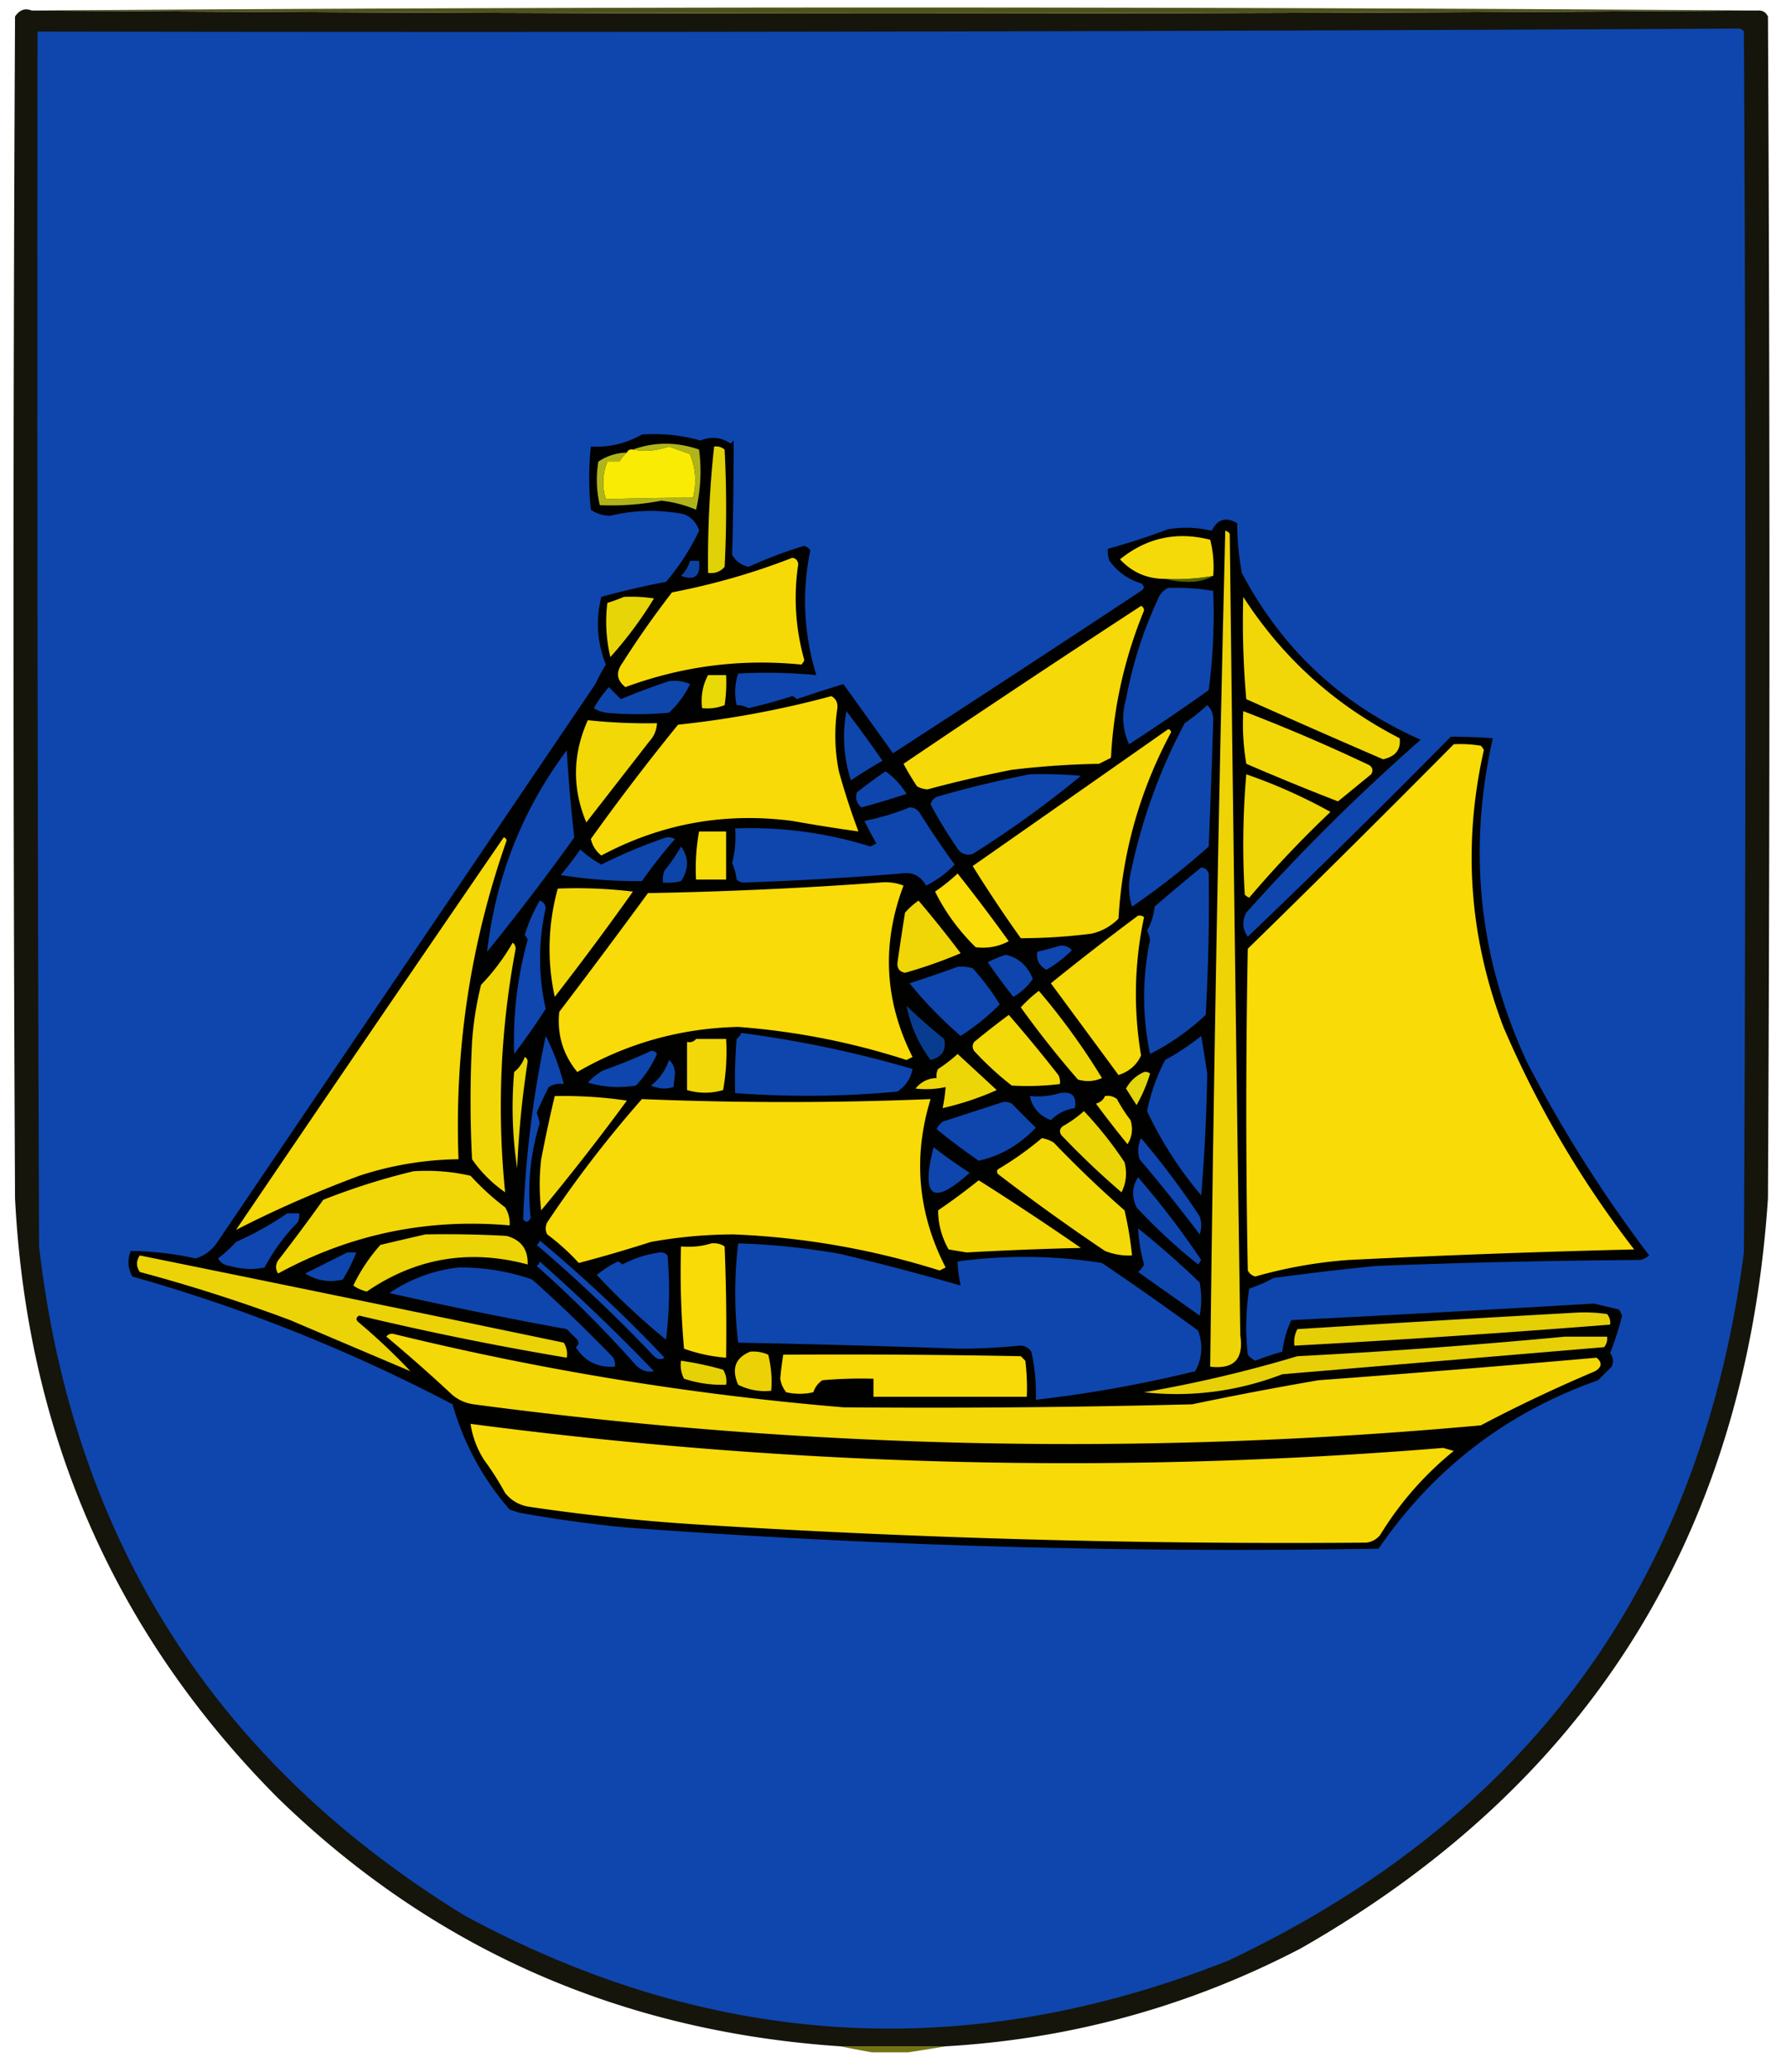 <svg xmlns="http://www.w3.org/2000/svg" width="594" height="689" style="shape-rendering:geometricPrecision;text-rendering:geometricPrecision;image-rendering:optimizeQuality;fill-rule:evenodd;clip-rule:evenodd"><path style="opacity:1" fill="#15150c" d="M10.5 3.5a41423.692 41423.692 0 0 0 574 0c1.624-.14 2.79.527 3.5 2 .667 131 .667 262 0 393-7.423 111.439-59.257 194.606-155.5 249.5-37.003 19.251-76.336 30.084-118 32.5h-35c-73.102-4.921-135.436-32.421-187-82.5C38.165 543.415 8.999 476.915 5 398.5c-.667-131-.667-262 0-393 1.494-2.218 3.327-2.885 5.5-2z"/><path style="opacity:.996" fill="#50541b" d="M584.5 3.5a41423.692 41423.692 0 0 1-574 0 41210.444 41210.444 0 0 1 574 0z"/><path style="opacity:1" fill="#0e46ae" d="M578.5 9.5c.617.11 1.117.444 1.5 1 .667 135.333.667 270.667 0 406-14.285 109.633-71.451 188.133-171.5 235.5-86.995 34.514-171.661 29.514-254-15C71.385 585.986 24.218 511.82 13 414.5a81604.08 81604.08 0 0 1-.5-404c188.834.333 377.501 0 566-1z"/><path style="opacity:1" fill="#010100" d="M213.5 144.5c6.655-.458 13.155.209 19.5 2 3.516-1.454 6.85-1.12 10 1l1-1c.01 12.782-.156 25.449-.5 38 1.193 2.134 3.027 3.467 5.5 4a146.08 146.08 0 0 1 18.5-7 4.457 4.457 0 0 1 2 1.5c-2.864 13.947-2.198 27.78 2 41.5a174.556 174.556 0 0 0-26-.5c-1.122 3.409-1.289 6.909-.5 10.5 1.245-.039 2.578.295 4 1a190.583 190.583 0 0 0 14.5-4 3.647 3.647 0 0 1 1.5 1 524.906 524.906 0 0 1 15.5-5 8615.515 8615.515 0 0 1 16.5 23 10780.85 10780.85 0 0 0 82.5-54c1.211-.774 1.211-1.607 0-2.5-4.337-1.339-7.837-3.839-10.5-7.5a8.43 8.43 0 0 1-.5-4 237.047 237.047 0 0 0 20-6.5c4.919-.802 9.752-.635 14.5.5 1.96-3.876 4.793-4.709 8.5-2.5-.012 5.402.488 10.902 1.5 16.5 13.386 25.385 33.219 43.885 59.5 55.5a674.546 674.546 0 0 0-58 57.5c-1.47 2.819-1.304 5.486.5 8a3169.118 3169.118 0 0 0 67.5-66.5c4.647-.005 9.314.162 14 .5-8.455 37.375-4.621 73.375 11.5 108a446.47 446.47 0 0 0 40.5 64 6.802 6.802 0 0 1-3 1.5c-29.451.198-58.784.865-88 2a990.267 990.267 0 0 0-34 4 42.638 42.638 0 0 1-8 3.5 81.224 81.224 0 0 0-.5 22 7.248 7.248 0 0 0 2.5 2 93.069 93.069 0 0 1 9-3c.447-3.783 1.447-7.283 3-10.5 33.737-1.687 67.237-3.521 100.5-5.5 2.8.625 5.634 1.292 8.5 2l1 2a107.29 107.29 0 0 1-4 12.5c1.054 1.388 1.22 2.888.5 4.5l-4.5 4.5c-30.394 10.723-54.728 29.39-73 56a2760.958 2760.958 0 0 1-250-7 427.563 427.563 0 0 1-36-5l-3-1c-8.923-10.257-15.256-21.924-19-35-34.201-17.944-69.701-32.111-106.5-42.5-1.509-2.829-1.675-5.662-.5-8.5 7.494.105 14.66.938 21.5 2.5 2.848-.834 5.182-2.5 7-5a937419.5 937419.5 0 0 0 126-186 60.631 60.631 0 0 1 3.5-6.5c-2.921-7.366-3.421-14.866-1.5-22.5a257.877 257.877 0 0 1 21.5-5 76.587 76.587 0 0 0 11-17c-.769-2.604-2.436-4.438-5-5.5-8.149-1.606-16.315-1.439-24.5.5-2.389.018-4.556-.649-6.5-2a102.492 102.492 0 0 1 0-21c5.954.359 11.621-.975 17-4z"/><path style="opacity:.984" fill="#fdee05" d="M208.5 150.5c.342-.838 1.008-1.172 2-1 3.926.767 7.926.434 12-1 2.328.83 4.662 1.663 7 2.5 1.892 4.833 2.225 9.666 1 14.5-9.697.009-19.364.176-29 .5-1.317-4.175-1.151-8.342.5-12.5h4c.698-1.191 1.531-2.191 2.5-3z"/><path style="opacity:1" fill="#e0d206" d="M237.5 148.5c1.322-.17 2.489.163 3.5 1 .667 13 .667 26 0 39-1.444 1.655-3.278 2.322-5.5 2a353.978 353.978 0 0 1 2-42z"/><path style="opacity:.808" fill="#d9de21" d="M208.5 150.5c-.969.809-1.802 1.809-2.5 3h-4c-1.651 4.158-1.817 8.325-.5 12.5a887.439 887.439 0 0 1 29-.5c1.225-4.834.892-9.667-1-14.5-2.338-.837-4.672-1.67-7-2.5-4.074 1.434-8.074 1.767-12 1 7.187-2.579 14.521-2.579 22 0 .881 6.671.547 13.338-1 20a41.804 41.804 0 0 0-11.5-3 89.593 89.593 0 0 1-20.5 1.5c-1.135-4.748-1.302-9.581-.5-14.5 2.877-1.904 6.044-2.904 9.5-3z"/><path style="opacity:1" fill="#eed407" d="M407.5 176.5c.617.111 1.117.444 1.5 1 1.035 88.84 2.202 177.674 3.5 266.5 1.221 7.945-2.112 11.445-10 10.5 1.07-92.546 2.737-185.213 5-278z"/><path style="opacity:1" fill="#f5da09" d="M403.5 191.5a69.302 69.302 0 0 1-16 1c-5.958.02-10.958-2.146-15-6.5 8.884-7.185 18.884-9.351 30-6.5a36.875 36.875 0 0 1 1 12z"/><path style="opacity:1" fill="#f6da08" d="M263.5 185.5c1.086.12 1.753.787 2 2-1.622 10.812-.955 21.479 2 32a3.647 3.647 0 0 1-1 1.5c-20.048-1.994-39.548.506-58.5 7.5-2.896-2.273-3.229-4.94-1-8a303.628 303.628 0 0 1 16.5-23.5c13.798-2.65 27.132-6.483 40-11.5z"/><path style="opacity:1" fill="#0c43a3" d="M229.5 186.5h3c.587 5.023-1.413 6.689-6 5 1.452-1.44 2.452-3.106 3-5z"/><path style="opacity:.741" fill="#728901" d="M403.5 191.5c-2.243 1.312-4.91 1.978-8 2-2.855-.003-5.522-.336-8-1a69.302 69.302 0 0 0 16-1z"/><path style="opacity:1" fill="#0e46ad" d="M388.5 195.5a75.818 75.818 0 0 1 15 1 195.164 195.164 0 0 1-1.5 33 715.409 715.409 0 0 1-26.5 18c-2.17-4.864-2.503-9.864-1-15a137.455 137.455 0 0 1 10.5-33c.69-1.85 1.856-3.184 3.5-4z"/><path style="opacity:1" fill="#e8d508" d="M207.5 198.5c3.35-.165 6.683.002 10 .5a130.597 130.597 0 0 1-14.5 19.5 50.834 50.834 0 0 1-1-18 61.16 61.16 0 0 0 5.5-2z"/><path style="opacity:1" fill="#f2d708" d="M413.5 198.5c13.028 20.221 30.361 35.888 52 47 .485 3.727-1.348 6.061-5.5 7a3885.645 3885.645 0 0 1-45.5-20 289.882 289.882 0 0 1-1-34z"/><path style="opacity:1" fill="#f6d908" d="M379.5 201.5c.597.235.93.735 1 1.5-6.501 15.855-10.167 32.188-11 49l-4 2a285.99 285.99 0 0 0-29 2 425.9 425.9 0 0 0-28 6.5 7.93 7.93 0 0 1-3.5-1 84.635 84.635 0 0 1-4.5-7.5 5653.685 5653.685 0 0 1 79-52.5z"/><path style="opacity:1" fill="#e9d907" d="M235.5 224.5h6a50.464 50.464 0 0 1-.5 10c-2.381.935-4.881 1.268-7.5 1-.464-4.002.202-7.669 2-11z"/><path style="opacity:1" fill="#0e46ac" d="M222.5 226.5a13.116 13.116 0 0 1 7 1 31.016 31.016 0 0 1-7 9.5c-7 .667-14 .667-21 0a10.258 10.258 0 0 1-4-1.5 40.943 40.943 0 0 1 5-7l4 4a239.781 239.781 0 0 1 16-6z"/><path style="opacity:1" fill="#f7da08" d="M276.5 231.5c1.493.812 2.16 2.145 2 4a60.575 60.575 0 0 0 .5 21 233.883 233.883 0 0 0 6.5 20 588.651 588.651 0 0 1-22-3.5c-22.45-2.938-43.617.896-63.5 11.5-1.797-1.427-2.964-3.26-3.5-5.5a790.425 790.425 0 0 1 29-38c17.378-1.844 34.378-5.011 51-9.5z"/><path style="opacity:1" fill="#0e46ad" d="M401.5 234.5c1.398 1.277 2.064 2.943 2 5-.42 13.932-.92 27.932-1.5 42a247.89 247.89 0 0 1-25.5 20c-1.159-3.622-1.325-7.289-.5-11 3.606-17.482 9.606-34.148 18-50a68.826 68.826 0 0 0 7.5-6z"/><path style="opacity:1" fill="#0e46ac" d="M281.5 236.5a400.056 400.056 0 0 1 12 16.5 168.466 168.466 0 0 0-10.5 6.5c-2.417-7.579-2.917-15.246-1.5-23z"/><path style="opacity:1" fill="#f2d808" d="M413.5 236.5a582.194 582.194 0 0 1 42 18c1.083.865 1.249 1.865.5 3a2990.484 2990.484 0 0 1-11 9 856.57 856.57 0 0 1-30.5-12.5 79.547 79.547 0 0 1-1-17.5z"/><path style="opacity:1" fill="#f2d807" d="M195.5 239.5a184.09 184.09 0 0 0 23 1c-.108 2.283-.941 4.283-2.5 6l-21 27c-4.739-11.356-4.572-22.689.5-34z"/><path style="opacity:1" fill="#f6d908" d="M388.5 242.5c.543.06.876.393 1 1-10.414 19.404-16.247 40.071-17.5 62-2.529 2.532-5.529 4.198-9 5a189.773 189.773 0 0 1-23.5 1.5 459.644 459.644 0 0 1-16-24c21.733-15.189 43.4-30.356 65-45.5z"/><path style="opacity:1" fill="#f9db08" d="M483.5 247.5a40.914 40.914 0 0 1 9 .5c.457.414.791.914 1 1.5-7.063 31.322-4.896 61.989 6.5 92 11.381 26.537 25.881 51.204 43.5 74a3767.556 3767.556 0 0 0-95 3.5 153.762 153.762 0 0 0-31 5.5c-1.147-.318-1.981-.984-2.5-2a2861.07 2861.07 0 0 1 0-107 5892.394 5892.394 0 0 0 68.5-68z"/><path style="opacity:1" fill="#0e46ad" d="M188.5 249.5a522.351 522.351 0 0 0 2.5 29 797.799 797.799 0 0 1-29 38c2.883-24.839 11.716-47.173 26.5-67zM294.5 256.5c2.784 1.954 5.117 4.454 7 7.5a254.077 254.077 0 0 1-15 4.5c-1.624-1.369-2.124-3.036-1.5-5a181.524 181.524 0 0 1 9.5-7zM342.5 257.5c5.676-.166 11.343.001 17 .5a344.454 344.454 0 0 1-36 26c-2.403.63-4.237-.203-5.5-2.5a151.926 151.926 0 0 1-8.5-14c.318-1.147.984-1.981 2-2.5a348.594 348.594 0 0 1 31-7.5z"/><path style="opacity:1" fill="#eed607" d="M414.5 257.5a175.267 175.267 0 0 1 28 12.5 361.136 361.136 0 0 0-27 28.5 3.647 3.647 0 0 1-1.5-1 272.279 272.279 0 0 1 .5-40z"/><path style="opacity:1" fill="#0e46ad" d="M302.5 268.5c1.517.011 2.684.677 3.5 2a294.573 294.573 0 0 0 11.5 17 33.2 33.2 0 0 1-9.5 7c-1.886-3.339-4.719-4.673-8.5-4a1102.327 1102.327 0 0 1-52.5 3 3.943 3.943 0 0 1-2-1 20.431 20.431 0 0 0-1.5-5.5c.96-3.73 1.293-7.563 1-11.5 15.287-.584 30.287 1.416 45 6l2-1a108.267 108.267 0 0 1-4-7.5c5.256-1.058 10.256-2.558 15-4.5z"/><path style="opacity:1" fill="#f7dc08" d="M232.5 276.5h9v16h-10a69.302 69.302 0 0 1 1-16z"/><path style="opacity:1" fill="#0e46ac" d="M221.5 278.5a4.934 4.934 0 0 1 3 .5 175.268 175.268 0 0 0-11 14c-9.075.097-18.075-.57-27-2a126.282 126.282 0 0 0 6.5-8.5 36.604 36.604 0 0 0 7 5 175.61 175.61 0 0 1 21.5-9z"/><path style="opacity:1" fill="#f5d908" d="M167.5 278.5c.543.06.876.393 1 1-12.054 34.326-17.388 69.659-16 106a109.746 109.746 0 0 0-33 5.5c-14.181 5.267-27.848 11.267-41 18a26226.285 26226.285 0 0 1 89-130.5z"/><path style="opacity:1" fill="#0d44a7" d="M226.5 281.5c2.647 3.725 2.647 7.558 0 11.5a18.453 18.453 0 0 1-6 .5 8.43 8.43 0 0 1 .5-4 55.157 55.157 0 0 0 5.5-8z"/><path style="opacity:1" fill="#0e46ac" d="M399.5 288.5c1.25.077 2.083.744 2.5 2 .221 15.393-.113 31.06-1 47-5.478 5.169-11.645 9.503-18.5 13-2.636-12.659-2.636-25.326 0-38a10.305 10.305 0 0 0-1-3 19.95 19.95 0 0 0 2.5-8 572.402 572.402 0 0 1 15.5-13z"/><path style="opacity:1" fill="#fadd09" d="M318.5 290.5a603.003 603.003 0 0 1 17 22.5c-3.432 1.819-7.099 2.486-11 2-5.663-5.566-10.163-11.732-13.5-18.5a68.826 68.826 0 0 0 7.5-6z"/><path style="opacity:1" fill="#f8db08" d="M292.5 293.5c2.747-.313 5.414.02 8 1-7.35 19.457-6.35 38.457 3 57l-2 1a240.264 240.264 0 0 0-56-11c-19.16.445-36.993 5.445-53.5 15-4.765-5.819-6.765-12.485-6-20a2684.464 2684.464 0 0 0 29.5-39.5 1405.89 1405.89 0 0 0 77-3.5z"/><path style="opacity:1" fill="#f3d808" d="M185.5 295.5c8.36-.331 16.693.002 25 1a1004.85 1004.85 0 0 1-26 35c-2.597-12.055-2.264-24.055 1-36z"/><path style="opacity:1" fill="#0f46af" d="M179.5 299.5c1.195.366 1.861 1.199 2 2.5-2.507 11.187-2.507 22.354 0 33.5a233.986 233.986 0 0 1-10.5 15 125.808 125.808 0 0 1 4.5-38 3.647 3.647 0 0 0-1-1.5 54.51 54.51 0 0 1 5-11.5z"/><path style="opacity:1" fill="#f0d507" d="M305.5 299.5a374.899 374.899 0 0 1 14 17.5 154.782 154.782 0 0 1-18.5 6.5c-1.885-.362-2.719-1.529-2.5-3.5.792-5.505 1.626-11.005 2.5-16.5 1.397-1.57 2.897-2.904 4.5-4z"/><path style="opacity:1" fill="#f5d908" d="M378.5 304.5a2.428 2.428 0 0 1 2 .5c-3.247 15.237-3.581 30.57-1 46-1.441 3.173-3.941 5.34-7.5 6.5a27087.057 27087.057 0 0 0-22.5-30.5 878.368 878.368 0 0 1 29-22.5z"/><path style="opacity:1" fill="#0f46af" d="M352.5 314.5c1.603-.188 2.937.312 4 1.5a40.148 40.148 0 0 1-8.5 6.5c-2.449-1.406-3.449-3.406-3-6 2.607-.623 5.107-1.29 7.5-2z"/><path style="opacity:1" fill="#f1d708" d="M170.5 313.5c.624.417.957 1.084 1 2-5.065 26.86-6.232 53.86-3.5 81-4.361-3.027-8.027-6.694-11-11-.667-13-.667-26 0-39a109.221 109.221 0 0 1 3-19 70.683 70.683 0 0 0 10.5-14z"/><path style="opacity:1" fill="#0e46ae" d="M334.5 317.5c4.228.966 7.228 3.633 9 8a18.68 18.68 0 0 1-6.5 6 225.759 225.759 0 0 1-8.5-11.5 41.362 41.362 0 0 1 6-2.5zM318.5 321.5a12.93 12.93 0 0 1 5 .5 77.917 77.917 0 0 1 9 12 74.925 74.925 0 0 1-13 10.5 140.442 140.442 0 0 1-17-17.5 444.847 444.847 0 0 0 16-5.5z"/><path style="opacity:1" fill="#f0d707" d="M345.5 329.5c7.692 9.001 14.692 18.668 21 29-2.606 1.152-5.273 1.318-8 .5a327.51 327.51 0 0 1-19-24 45.494 45.494 0 0 1 6-5.5z"/><path style="opacity:.969" fill="#093e93" d="M301.5 334.5a197.79 197.79 0 0 0 12.5 11c.823 3.699-.677 6.033-4.5 7-4.021-5.396-6.688-11.396-8-18z"/><path style="opacity:1" fill="#f3d908" d="M335.5 337.5a496.935 496.935 0 0 1 16.5 20c.483.948.649 1.948.5 3a88.893 88.893 0 0 1-16 .5 101.553 101.553 0 0 1-12.5-11.5c-.667-1-.667-2 0-3 3.812-3.14 7.645-6.14 11.5-9z"/><path style="opacity:1" fill="#0e46ae" d="M246.5 343.5a373.48 373.48 0 0 1 57 12c-.591 3.114-2.258 5.614-5 7.5a320.018 320.018 0 0 1-54 .5c-.166-6.009.001-12.009.5-18 .717-.544 1.217-1.211 1.5-2zM399.5 344.5c.693 4.065 1.36 8.232 2 12.5-.197 13.17-.864 26.67-2 40.5-7.281-8.594-13.281-17.927-18-28a64.572 64.572 0 0 1 6-17c4.313-2.334 8.313-5 12-8z"/><path style="opacity:1" fill="#f2d809" d="M231.5 345.5h10a73.133 73.133 0 0 1-1 17c-3.982 1.171-7.982 1.171-12 0v-16c1.291.237 2.291-.096 3-1z"/><path style="opacity:1" fill="#0e46ad" d="M216.5 349.5c.876-.131 1.543.202 2 1a36.667 36.667 0 0 1-7 10.5c-5.449.896-10.782.563-16-1a22.755 22.755 0 0 1 5-4 175.565 175.565 0 0 0 16-6.5z"/><path style="opacity:1" fill="#edd607" d="m318.5 350.5 13 12c-5.695 2.565-11.695 4.565-18 6a51.569 51.569 0 0 0 1-7 30.334 30.334 0 0 1-10 .5c1.809-2.238 4.142-3.405 7-3.5a4.934 4.934 0 0 1 .5-3 50.725 50.725 0 0 0 6.5-5z"/><path style="opacity:1" fill="#0e46ac" d="M222.5 352.5c1.265 1.014 1.931 2.514 2 4.5l-.5 4.5c-2.443.785-4.943.619-7.5-.5 2.858-2.211 4.858-5.044 6-8.5z"/><path style="opacity:1" fill="#e9d508" d="M174.5 351.5c.597.235.93.735 1 1.5a319.736 319.736 0 0 0-3.5 35.5 135.714 135.714 0 0 1-1-32c1.669-1.346 2.836-3.013 3.5-5z"/><path style="opacity:1" fill="#e4d60c" d="M380.5 356.5a2.428 2.428 0 0 1 2 .5 48.786 48.786 0 0 1-4.5 10.5 952.105 952.105 0 0 1-3.5-5.5c1.404-2.527 3.404-4.36 6-5.5z"/><path style="opacity:1" fill="#0e46ae" d="M352.5 363.5c4-.667 5.667 1 5 5-3.096.419-5.763 1.752-8 4-3.821-1.481-6.155-4.147-7-8 3.542.313 6.875-.021 10-1z"/><path style="opacity:1" fill="#f2d808" d="M184.5 364.5c8.041-.164 16.041.336 24 1.5a790.19 790.19 0 0 1-28.5 36.5 72.464 72.464 0 0 1 0-17 476.959 476.959 0 0 1 4.5-21z"/><path style="opacity:1" fill="#f2d807" d="M367.5 364.5c1.478-.262 2.811.071 4 1a48.493 48.493 0 0 0 4.5 7c.874 2.879.54 5.545-1 8a323.405 323.405 0 0 1-10.5-13.5c1.442-.377 2.442-1.21 3-2.5z"/><path style="opacity:1" fill="#f8da08" d="M213.5 365.5a1173.906 1173.906 0 0 0 96 0c-5.924 19.288-4.258 37.955 5 56l-2 1a263.364 263.364 0 0 0-68.5-12c-9.241.027-18.407.86-27.5 2.5a475.71 475.71 0 0 1-24 7 74.464 74.464 0 0 0-10.5-9.5c-.667-1.333-.667-2.667 0-4a382.68 382.68 0 0 1 31.5-41z"/><path style="opacity:1" fill="#0e46ae" d="M333.5 366.5a4.934 4.934 0 0 1 3 .5 887.338 887.338 0 0 0 8 8c-5.369 5.705-11.703 9.371-19 11a223.852 223.852 0 0 1-14-10.5 7.248 7.248 0 0 1 2-2.5 4512.245 4512.245 0 0 0 20-6.5zM181.5 344.5a76.913 76.913 0 0 1 6 16c-1.788-.285-3.455.048-5 1a179.184 179.184 0 0 0-4 8.5 27.395 27.395 0 0 1 1 3.5c-3.154 10.385-4.154 20.885-3 31.5-.753 1.487-1.586 1.654-2.5.5.716-20.349 3.216-40.682 7.5-61z"/><path style="opacity:1" fill="#ecd507" d="M360.5 369.5a124.631 124.631 0 0 1 13.5 17c.903 3.533.57 6.867-1 10a268.134 268.134 0 0 1-20-19c-.749-1.135-.583-2.135.5-3a38.252 38.252 0 0 0 7-5z"/><path style="opacity:1" fill="#0f46af" d="M379.5 378.5a259.817 259.817 0 0 1 19.5 26c.667 2 .667 4 0 6a566.15 566.15 0 0 0-20-25c-.703-2.429-.537-4.762.5-7z"/><path style="opacity:1" fill="#f4d908" d="M346.5 378.5c1.422.209 2.755.709 4 1.5a373.002 373.002 0 0 0 23.5 22.5 116.993 116.993 0 0 1 2.5 15 21.341 21.341 0 0 1-9-1.5 702.777 702.777 0 0 1-35.5-25.5c-.688-.832-.521-1.498.5-2a108.51 108.51 0 0 0 14-10z"/><path style="opacity:1" fill="#0e46ae" d="M310.5 381.5a157.427 157.427 0 0 0 12 8.5c-12.297 11.13-16.297 8.296-12-8.5z"/><path style="opacity:1" fill="#f1d708" d="M137.5 389.5c6.452-.416 12.785.084 19 1.5a85.365 85.365 0 0 0 11.5 10.5 10.098 10.098 0 0 1 1.5 6c-27.377-2.402-53.044 2.932-77 16-1.068-1.687-.901-3.354.5-5a651.446 651.446 0 0 0 14.5-19.5c9.889-3.909 19.889-7.076 30-9.5z"/><path style="opacity:1" fill="#0e46ae" d="M378.5 391.5a280.228 280.228 0 0 1 21 27.5l-1 1.5a183.384 183.384 0 0 1-20.5-19c-1.679-3.562-1.513-6.895.5-10z"/><path style="opacity:1" fill="#f4d808" d="M325.5 392.5a963.672 963.672 0 0 1 34 22.5c-12.677.292-25.343.792-38 1.5l-6-1c-2.312-4.092-3.479-8.426-3.5-13a215.258 215.258 0 0 0 13.5-10z"/><path style="opacity:1" fill="#0f46af" d="M95.5 403.5h4a4.932 4.932 0 0 1-.5 3 63.975 63.975 0 0 0-11 15c-3.777.799-7.61.632-11.5-.5-1.786-.196-3.12-1.029-4-2.5a46.62 46.62 0 0 0 6-5.5c6.084-2.702 11.75-5.868 17-9.5z"/><path style="opacity:1" fill="#0e46ad" d="M378.5 408.5a295.232 295.232 0 0 1 20.5 18 30.485 30.485 0 0 1 0 11L378.5 423a7.248 7.248 0 0 0 2-2.5 56.444 56.444 0 0 1-2-12z"/><path style="opacity:1" fill="#ecd407" d="M141.5 410.5c9.006-.166 18.006 0 27 .5 4.817 1.32 7.151 4.486 7 9.5-19.335-5.195-37.168-2.195-53.5 9a12.793 12.793 0 0 1-4.5-2c2.38-4.93 5.38-9.43 9-13.5a1393.582 1393.582 0 0 1 15-3.5z"/><path style="opacity:1" fill="#0f46af" d="M179.5 412.5c15.079 12.607 28.913 25.607 41.5 39-1.073.78-2.24.613-3.5-.5a509.327 509.327 0 0 0-39-37c.556-.383.889-.883 1-1.5z"/><path style="opacity:1" fill="#0e46ad" d="M245.5 413.5c11.136.302 22.469 1.469 34 3.5a929.517 929.517 0 0 1 40 10.5 41.541 41.541 0 0 1-1-8 165.026 165.026 0 0 1 48 .5 1066.417 1066.417 0 0 1 32 22.5c1.668 4.767 1.335 9.267-1 13.5a426.262 426.262 0 0 1-53 9.5 62.267 62.267 0 0 0-1.5-16c-.956-1.394-2.289-2.061-4-2-6.688.659-13.355.992-20 1a4614.242 4614.242 0 0 0-73.5-2 141.399 141.399 0 0 1 0-33z"/><path style="opacity:1" fill="#f9db08" d="M236.5 413.5c1.644-.214 3.144.12 4.5 1 .5 12.329.667 24.662.5 37a53.045 53.045 0 0 1-14-3 289.882 289.882 0 0 1-1-34c3.542.313 6.875-.021 10-1z"/><path style="opacity:1" fill="#0e46ad" d="M115.5 416.5h3a55.76 55.76 0 0 1-4.5 9c-4.401 1.088-8.568.421-12.5-2l14-7z"/><path style="opacity:1" fill="#0e46ae" d="M219.5 416.5c.996-.086 1.829.248 2.5 1a131.26 131.26 0 0 1-.5 28 234.271 234.271 0 0 1-23-21.5 33.687 33.687 0 0 1 7-4.5 3.647 3.647 0 0 1 1.5 1c3.984-2.107 8.151-3.44 12.5-4z"/><path style="opacity:1" fill="#ebd308" d="M46.5 417.5a26396.084 26396.084 0 0 1 141 29c.952 1.545 1.285 3.212 1 5a1020.93 1020.93 0 0 1-69-14c-1.021.502-1.188 1.168-.5 2a203.814 203.814 0 0 1 17.5 16.5 19990.097 19990.097 0 0 1-40-17 545.047 545.047 0 0 0-50-16c-1.252-1.828-1.252-3.661 0-5.5z"/><path style="opacity:1" fill="#0e46ae" d="M179.5 419.5a651.717 651.717 0 0 1 38 36.5c-2.288.418-4.288-.249-6-2a385.18 385.18 0 0 0-33-33c.556-.383.889-.883 1-1.5zM152.5 421.5c8.434-.076 16.6 1.258 24.5 4a497.561 497.561 0 0 1 27 26c.483.948.649 1.948.5 3-5.747.341-10.08-1.826-13-6.5.951-.718 1.117-1.551.5-2.5l-3.5-3.5a1443.12 1443.12 0 0 1-59-12c7.075-4.744 14.742-7.577 23-8.5z"/><path style="opacity:1" fill="#e5cf07" d="M524.5 436.5c3.35-.165 6.683.002 10 .5.837 1.011 1.17 2.178 1 3.5a4286.321 4286.321 0 0 1-105 7c-.239-1.967.094-3.801 1-5.5 31.147-1.95 62.147-3.783 93-5.5z"/><path style="opacity:1" fill="#f4d808" d="M128.5 444.5c.417-.624 1.084-.957 2-1a966.424 966.424 0 0 0 150 24.5c38.67.333 77.336 0 116-1a1167.724 1167.724 0 0 1 42-8 6603.708 6603.708 0 0 0 92.5-7.5c1.951 1.637 1.784 3.137-.5 4.5a495.526 495.526 0 0 0-38 18c-111.935 10.188-223.602 7.855-335-7-3.111-.444-5.777-1.777-8-4a532.885 532.885 0 0 0-21-18.5z"/><path style="opacity:1" fill="#e7d007" d="M520.5 444.5h14c.17 1.322-.163 2.489-1 3.5l-107 9c-14.902 5.708-30.236 7.708-46 6a433.125 433.125 0 0 0 51-12 2075.45 2075.45 0 0 0 89-6.5z"/><path style="opacity:1" fill="#ecd107" d="M249.5 449.5a11.988 11.988 0 0 1 6 1 36.875 36.875 0 0 1 1 12c-3.894.39-7.56-.277-11-2-2.286-5.31-.953-8.977 4-11z"/><path style="opacity:1" fill="#f7da08" d="M260.5 450.5c26.335-.167 52.669 0 79 .5l1.5 1.5c.499 3.986.666 7.986.5 12h-51v-6a145.053 145.053 0 0 0-17 .5c-1.439.991-2.439 2.324-3 4-3 .667-6 .667-9 0a9.201 9.201 0 0 1-2-4.5c.235-2.72.568-5.386 1-8z"/><path style="opacity:1" fill="#e5d106" d="M226.5 452.5c4.731.683 9.398 1.683 14 3 .952 1.545 1.285 3.212 1 5a40.615 40.615 0 0 1-14-2 9.86 9.86 0 0 1-1-6z"/><path style="opacity:1" fill="#f7da08" d="M156.5 473.5c107.534 14.159 215.367 16.826 323.5 8l3.5 1c-9.786 7.95-17.952 17.283-24.5 28-1.171 1.393-2.671 2.227-4.5 2.5a3136.138 3136.138 0 0 1-222-6 659.332 659.332 0 0 1-57-6c-3.048-.606-5.548-2.106-7.5-4.5a94.09 94.09 0 0 0-7-11c-2.364-3.719-3.864-7.719-4.5-12z"/><path style="opacity:.976" fill="#6d700d" d="M279.5 680.5h35c-4.065.693-8.232 1.36-12.5 2h-12a379.145 379.145 0 0 1-10.5-2z"/></svg>